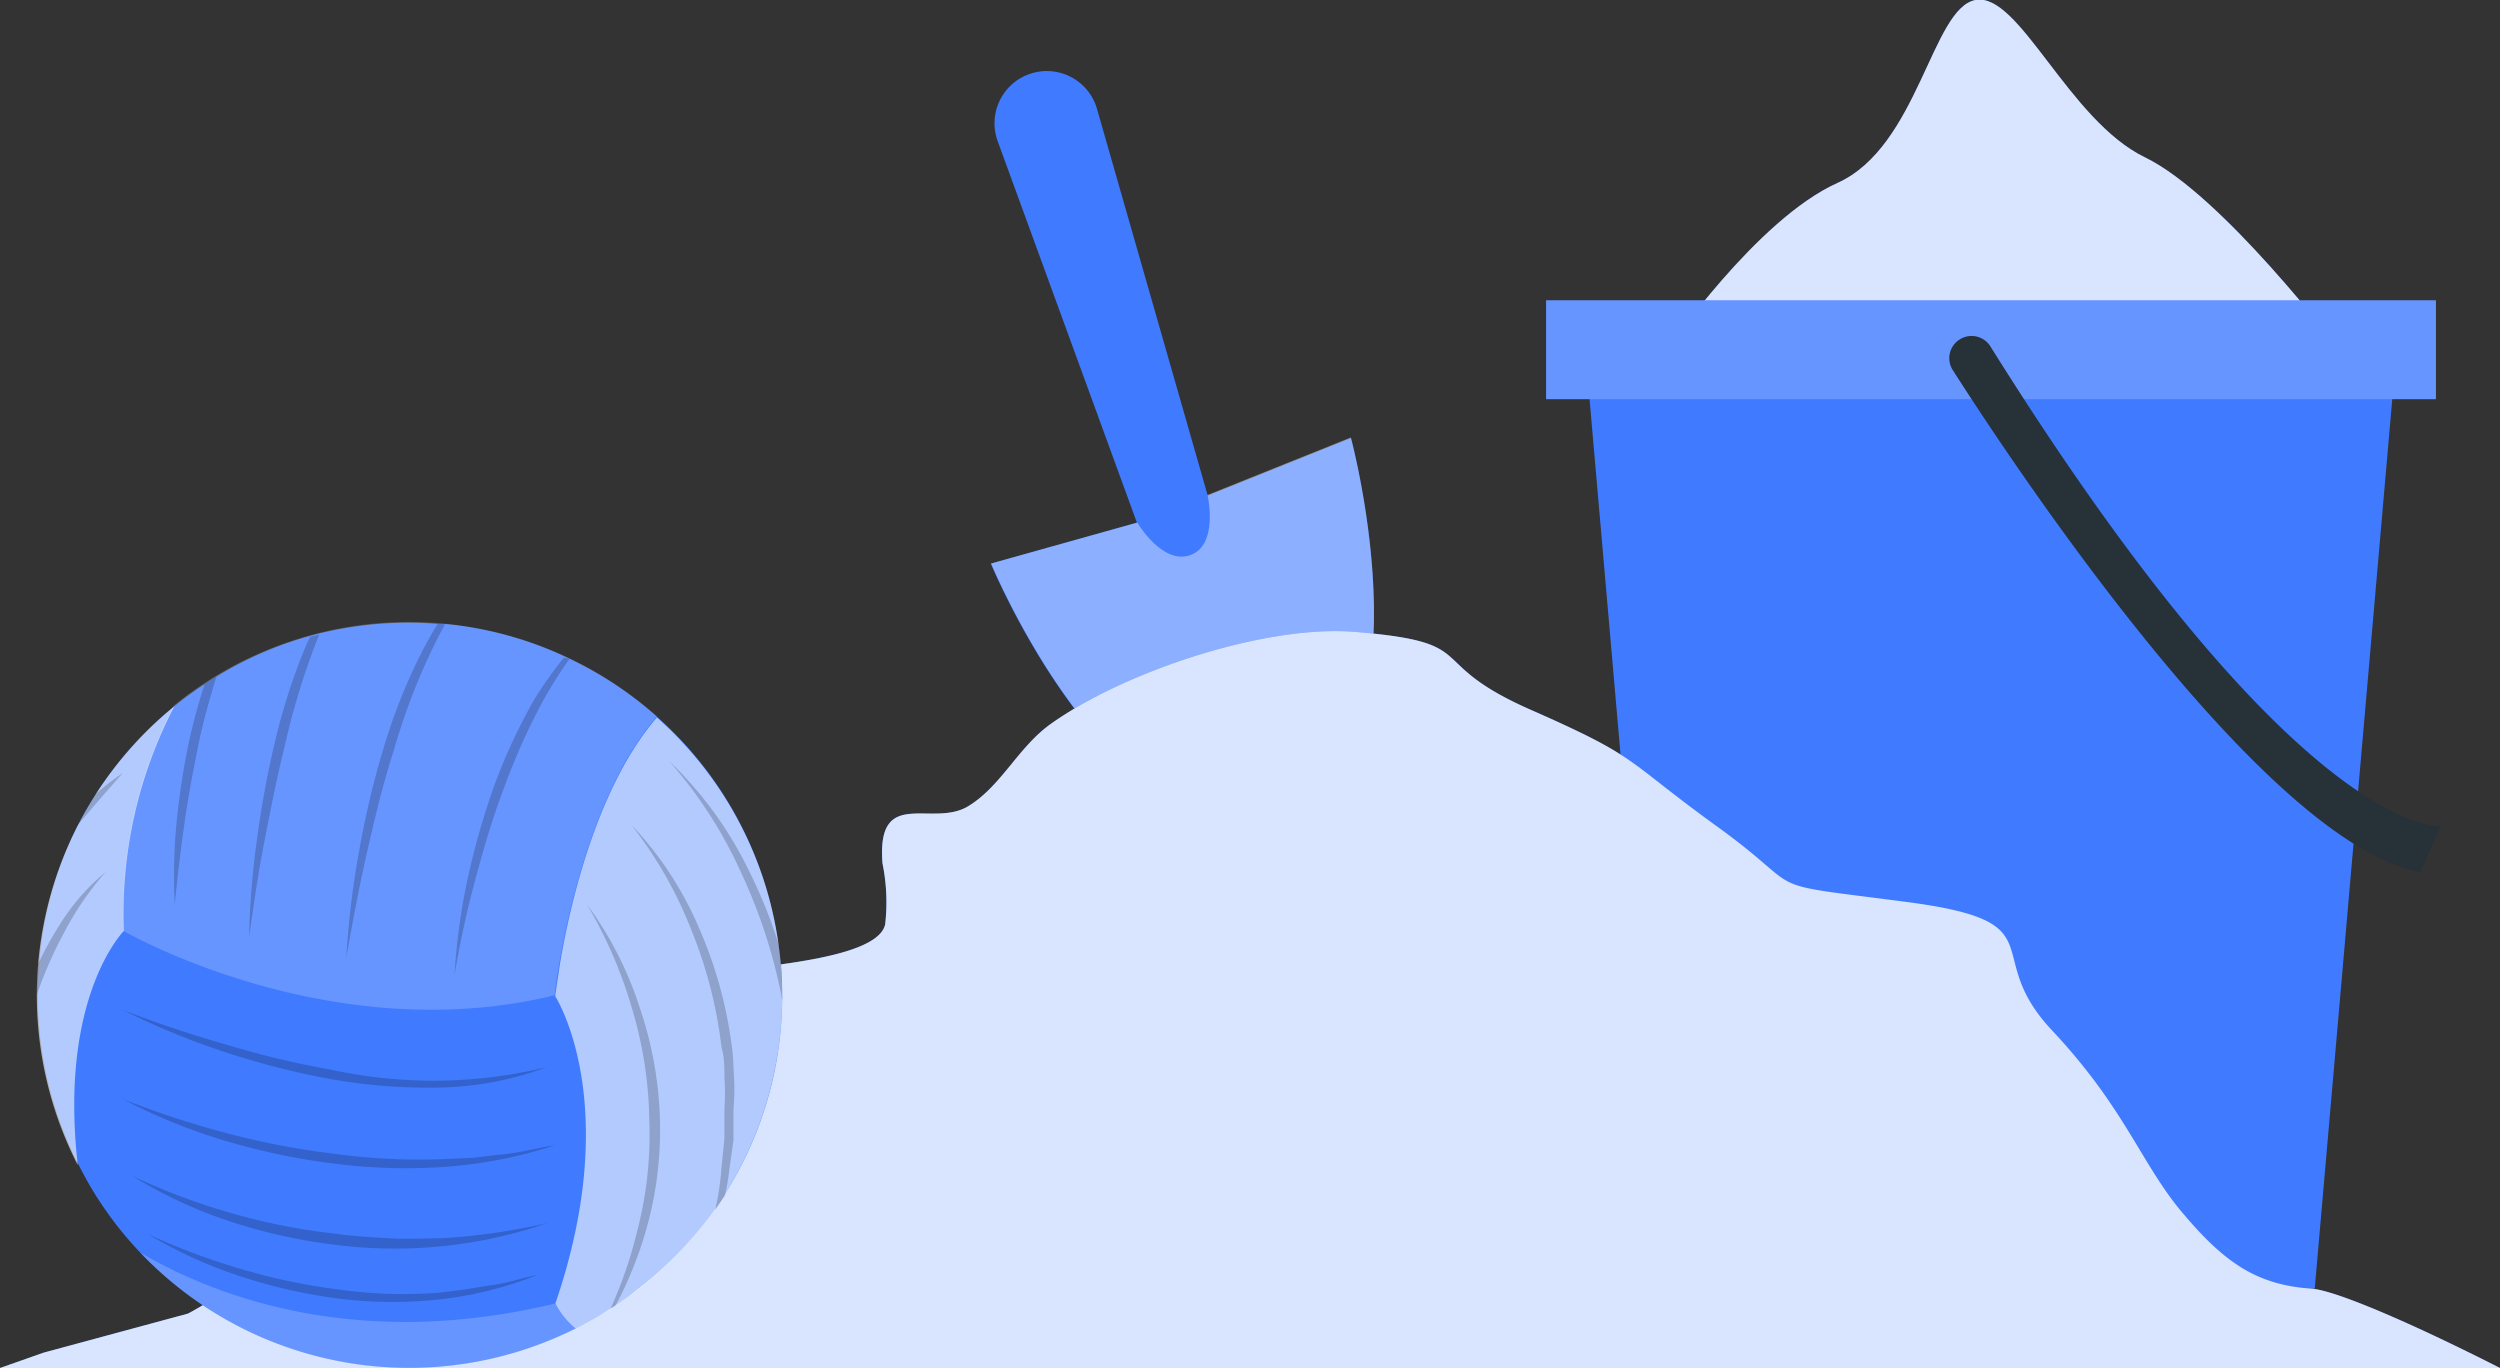 <svg viewBox="0 0 122.13 66.83" xmlns="http://www.w3.org/2000/svg"><rect x="0" y="0" width="122.13" height="66.83" fill="#333333" stroke="none"/><path d="m81.45 17.09s4.35-6.37 8.31-8.15 4.61-8.55 6.75-8.94 4.52 5.87 8.28 7.69 9.45 9.34 9.45 9.34z" fill="#407bff"/><path d="m81.45 17.09s4.35-6.37 8.31-8.15 4.61-8.55 6.75-8.94 4.52 5.87 8.28 7.69 9.45 9.34 9.45 9.34z" fill="#fff" opacity=".8"/><path d="m113.08 62.95h-31.64l-4-45.9h39.64z" fill="#407bff"/><path d="m75.53 14.67h43.47v4.83h-43.47z" fill="#407bff"/><path d="m75.53 14.67h43.47v4.83h-43.47z" fill="#fff" opacity=".2"/><path d="m95.39 18.07c2.88 4.51 15.21 23.17 22.85 24.53l1-2.26s-6.85.82-22-23.41a1.08 1.08 0 0 0 -1.43-.39 1.08 1.08 0 0 0 -.42 1.53z" fill="#263238"/><path d="m50.37 3.59a2.55 2.55 0 0 1 3.22 1.73l5.41 18.89 7-2.81s4.23 15.75-3.76 18.24c-7.81 2.43-13.84-12.11-13.84-12.11l7.14-2-6.8-18.63a2.55 2.55 0 0 1 1.63-3.31z" fill="#407bff"/><path d="m62.26 39.64c-7.81 2.43-13.84-12.11-13.84-12.11l7.14-2s1.23 2.1 2.61 1.58.82-2.93.82-2.93l7-2.81s4.26 15.78-3.73 18.27z" fill="#fff" opacity=".4"/><path d="m122.13 66.83c-3.93-2-7.95-3.79-9.23-3.88-2.77-.18-4.36-1.41-6.33-3.76s-2.77-5.07-6.33-8.86.39-5.29-7.12-6.27-4.62-.35-9.23-3.68-3.69-3.32-9.1-5.7-2.25-3.28-8.58-3.81c-4.37-.37-11.28 1.93-14.87 4.49-1.59 1.13-2.4 3-4 4-1.77 1.13-4.52-1-4.23 2.81a9.46 9.46 0 0 1 .13 3c-.51 2.13-9.32 2.13-11.56 2.8a2.11 2.11 0 0 0 -1.34.82c-.51.91.26 2.52-.73 2.85-.31.11-.65 0-1 0-1.19.23-.87 2.37-2 2.86s-2.41-.51-3.65 0c-.95.35-1.27 1.64-2.1 2.15-1.44.88-3 1.53-4.38 2.46-2.48 1.63-4.63 3.62-7.29 5.06l-7.06 1.91-2.13.75z" fill="#407bff"/><path d="m122.13 66.83c-3.93-2-7.95-3.79-9.23-3.88-2.77-.18-4.36-1.41-6.33-3.76s-2.77-5.07-6.33-8.86.39-5.29-7.12-6.27-4.62-.35-9.23-3.68-3.69-3.32-9.1-5.7-2.25-3.28-8.58-3.81c-4.37-.37-11.28 1.93-14.87 4.49-1.59 1.13-2.4 3-4 4-1.77 1.13-4.52-1-4.23 2.81a9.46 9.46 0 0 1 .13 3c-.51 2.13-9.32 2.13-11.56 2.8a2.11 2.11 0 0 0 -1.34.82c-.51.91.26 2.52-.73 2.85-.31.11-.65 0-1 0-1.19.23-.87 2.37-2 2.86s-2.41-.51-3.65 0c-.95.35-1.27 1.64-2.1 2.15-1.44.88-3 1.53-4.38 2.46-2.48 1.63-4.63 3.62-7.29 5.06l-7.06 1.91-2.13.75z" fill="#fff" opacity=".8"/><path d="m38.21 48.63a1.62 1.62 0 0 1 0 .22 18 18 0 0 1 -2.84 9.55c-.15.23-.3.46-.47.69a18.21 18.21 0 0 1 -3.77 3.91 11.88 11.88 0 0 1 -1 .73 1.75 1.75 0 0 1 -.25.16l-.33.21a5.74 5.74 0 0 1 -.53.32c-.28.16-.57.32-.86.46a18.14 18.14 0 0 1 -21.31-3.69 17.68 17.68 0 0 1 -3-4.27 18.09 18.09 0 0 1 -2-8.29v-.06c0-.51 0-1 .07-1.52a17.9 17.9 0 0 1 1.88-6.72 16.42 16.42 0 0 1 .88-1.53 18.54 18.54 0 0 1 3.84-4.3 15.68 15.68 0 0 1 1.48-1.08 6.65 6.65 0 0 1 .56-.36 17.8 17.8 0 0 1 4.6-2l.42-.11a18.32 18.32 0 0 1 4.42-.53q.7 0 1.38.06h.35a17.92 17.92 0 0 1 5.84 1.58l.23.11a18.16 18.16 0 0 1 10.23 14 17 17 0 0 1 .18 2.46z" fill="#407bff"/><g fill="#fff"><path d="m38.21 48.63a18.16 18.16 0 0 1 -10.08 16.28s0 0 0 0a3.82 3.82 0 0 1 -1-1.23c3.36-9.8 0-15 0-15v-.1l.24-1.58.05-.29c.52-2.91 1.83-8.36 4.67-11.66a18.17 18.17 0 0 1 6.12 13.58z" opacity=".6"/><path d="m6.05 45.48s-3.19 3.19-2.25 11.44a18.2 18.2 0 0 1 4.72-22.42 21.92 21.92 0 0 0 -2.47 10.98z" opacity=".6"/><path d="m32.09 35c-4 4.64-5 13.62-5 13.62-11 2.69-21.07-3.15-21.07-3.15a22 22 0 0 1 2.47-11 18.2 18.2 0 0 1 23.6.53z" opacity=".2"/><path d="m28.12 64.91a18.14 18.14 0 0 1 -21.27-3.72c3.41 2 10.38 4.87 20.27 2.49a3.82 3.82 0 0 0 1 1.23z" opacity=".2"/></g><g opacity=".2"><path d="m27.82 32.19a21.37 21.37 0 0 0 -1.31 2.08 32.09 32.09 0 0 0 -1.91 4.28c-.56 1.47-1 3-1.4 4.49s-.74 3.06-1 4.61a32.28 32.28 0 0 1 .63-4.65 38.5 38.5 0 0 1 1.3-4.58 28.2 28.2 0 0 1 2-4.3 21.86 21.86 0 0 1 1.42-2z"/><path d="m21.74 30.5c-.25.45-.48.91-.7 1.37a31.26 31.26 0 0 0 -1.81 4.81c-.53 1.64-.93 3.32-1.31 5s-.7 3.38-1 5.08a42.73 42.73 0 0 1 .62-5.16 43.77 43.77 0 0 1 1.2-5.06 28.25 28.25 0 0 1 1.95-4.85c.22-.41.45-.82.69-1.21z"/><path d="m15.59 31-.31.81a35.51 35.51 0 0 0 -1.35 4.55c-.39 1.54-.69 3.1-1 4.67s-.53 3.14-.76 4.72a40.35 40.35 0 0 1 .39-4.78 47.2 47.2 0 0 1 .87-4.72 29.89 29.89 0 0 1 1.47-4.59c.08-.18.16-.37.25-.55z"/><path d="m10.57 33.06c-.34 1.12-.66 2.24-.89 3.38s-.5 2.56-.68 3.85-.34 2.59-.46 3.9a27.29 27.29 0 0 1 .08-3.94 36.88 36.88 0 0 1 .59-3.91 29.39 29.39 0 0 1 .79-2.92 6.65 6.65 0 0 1 .57-.36z"/><path d="m32.24 54.7a17.82 17.82 0 0 1 -.73 5.57 18.83 18.83 0 0 1 -1 2.63c-.13.29-.28.58-.43.86a1.75 1.75 0 0 1 -.25.16 21 21 0 0 0 1.29-3.75 18.65 18.65 0 0 0 .6-5.46 20 20 0 0 0 -.84-5.43 22.26 22.26 0 0 0 -2.2-5.09 17.49 17.49 0 0 1 2.56 5 18.65 18.65 0 0 1 1 5.51z"/><path d="m35.83 54.19v1.51l-.21 1.5a9.87 9.87 0 0 1 -.21 1.21c-.15.23-.3.46-.47.69a13 13 0 0 0 .3-2l.15-1.48v-1.48a10.6 10.6 0 0 0 0-1.49c0-.49 0-1-.14-1.47a21.86 21.86 0 0 0 -1.47-5.73 20.32 20.32 0 0 0 -2.94-5.16 17 17 0 0 1 3.29 5 21 21 0 0 1 1.62 5.82c.08.5.07 1 .11 1.51a10.88 10.88 0 0 1 -.03 1.57z"/><path d="m38.21 48.63a1.62 1.62 0 0 1 0 .22l-.06-.34a26.55 26.55 0 0 0 -2-6 21.68 21.68 0 0 0 -3.46-5.33 18.59 18.59 0 0 1 3.8 5.16 24.77 24.77 0 0 1 1.58 3.89 17 17 0 0 1 .14 2.4z"/><path d="m5.16 42.6a14.91 14.91 0 0 0 -2.05 3 19.58 19.58 0 0 0 -1.31 3c0-.51 0-1 .07-1.52a15.11 15.11 0 0 1 .91-1.68 10.56 10.56 0 0 1 2.38-2.8z"/><path d="m6 37.76c-.76.86-1.5 1.71-2.22 2.57a16.42 16.42 0 0 1 .88-1.53 15 15 0 0 1 1.34-1.04z"/><path d="m6 49.34c1.66.64 3.35 1.2 5.05 1.69a43.8 43.8 0 0 0 5.15 1.23 23.46 23.46 0 0 0 10.51-.13 15.62 15.62 0 0 1 -5.24 1 27.33 27.33 0 0 1 -5.35-.42 38.06 38.06 0 0 1 -5.12-1.31 36.12 36.12 0 0 1 -5-2.06z"/><path d="m6 53.69a44.55 44.55 0 0 0 5.13 1.68 37.69 37.69 0 0 0 5.27 1 30 30 0 0 0 5.36.25l1.34-.06 1.34-.16c.9-.06 1.76-.32 2.66-.45a22.31 22.31 0 0 1 -5.3 1.05 27.48 27.48 0 0 1 -5.44-.15 32.31 32.31 0 0 1 -5.36-1.12 27.37 27.37 0 0 1 -5-2.04z"/><path d="m6.45 57.44a31.89 31.89 0 0 0 4.88 1.83 30.27 30.27 0 0 0 5.08 1c.85.13 1.71.16 2.58.22s1.72 0 2.59 0a31.33 31.33 0 0 0 5.15-.74 22.43 22.43 0 0 1 -5.12 1.13 23.13 23.13 0 0 1 -5.26-.07 26.54 26.54 0 0 1 -5.14-1.15 22.32 22.32 0 0 1 -4.76-2.22z"/><path d="m7.21 60.28a33.37 33.37 0 0 0 4.59 1.72 30.05 30.05 0 0 0 4.78 1 22.57 22.57 0 0 0 4.86.15l1.22-.15 1.2-.2c.82-.08 1.59-.36 2.4-.52a18.2 18.2 0 0 1 -4.79 1.2 21.11 21.11 0 0 1 -5-.05 25.54 25.54 0 0 1 -4.82-1.11 22 22 0 0 1 -4.44-2.04z"/></g></svg>